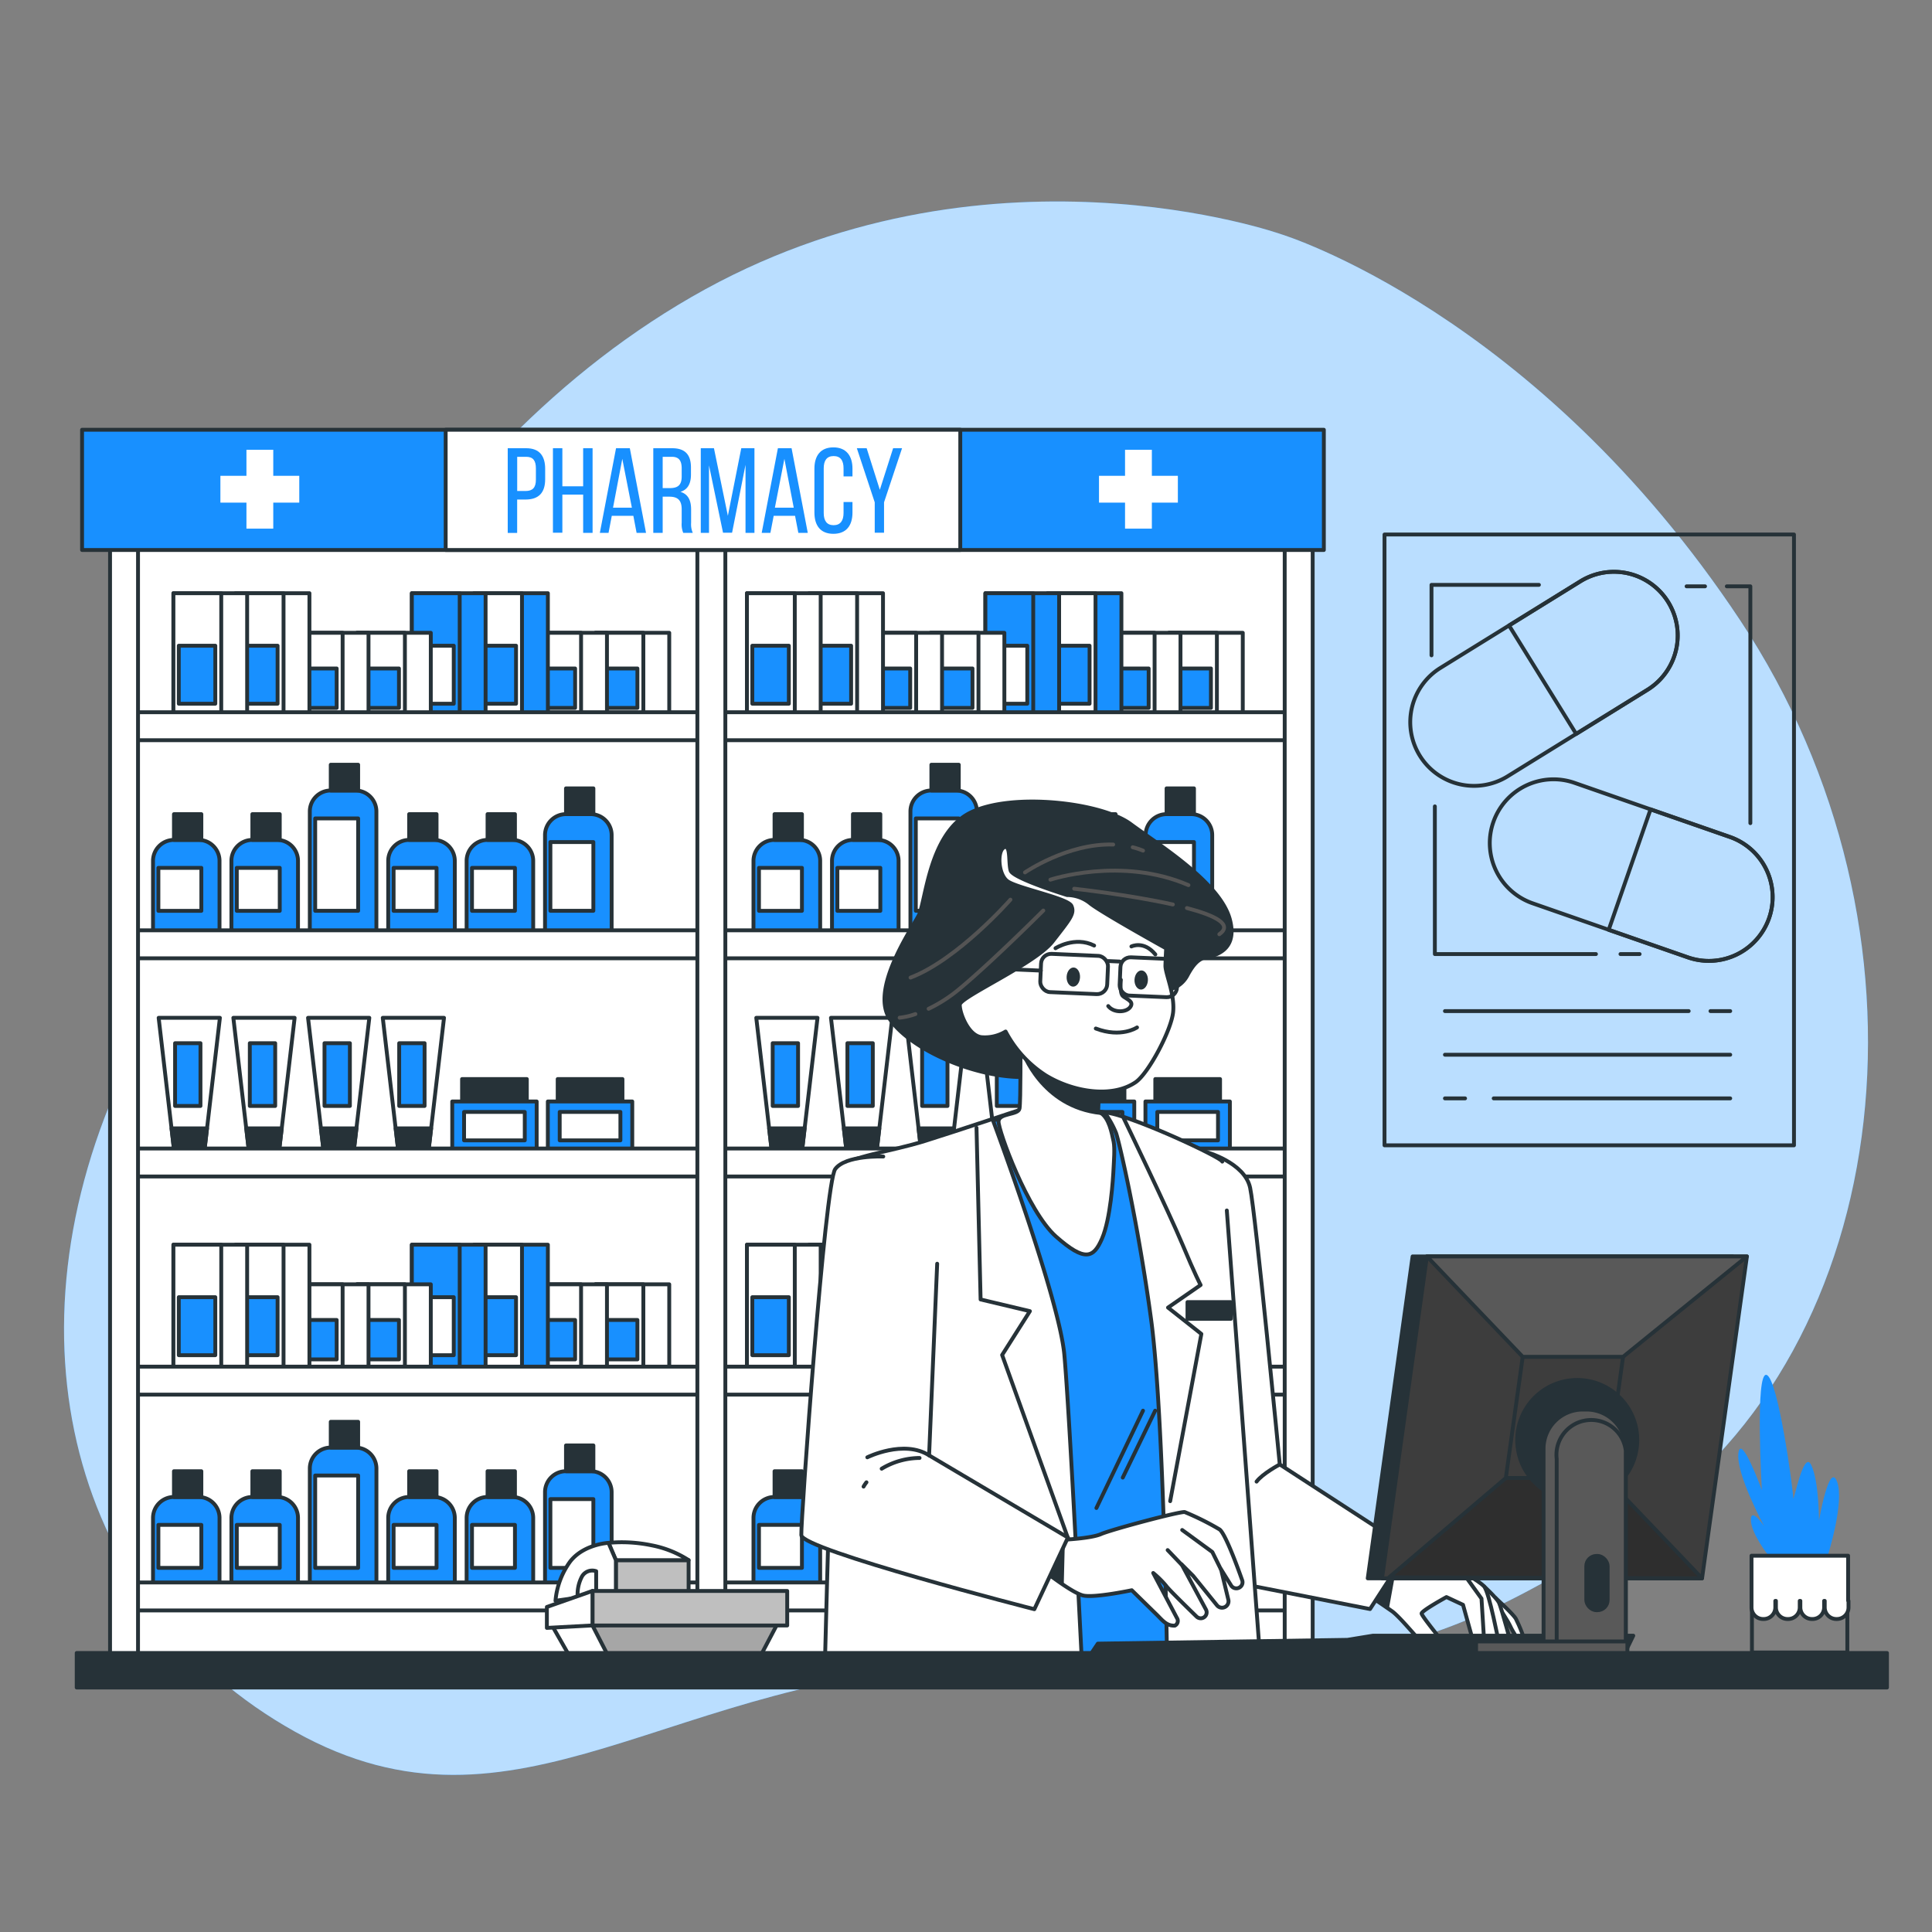 <svg xmlns="http://www.w3.org/2000/svg" viewBox="0 0 500 500"><rect x="0" y="0" width="500" height="500" fill="#808080" stroke="none"/><g id="freepik--background-simple--inject-30"><path d="M331.6,60.63S254.61,33.25,179,76.84,65.33,206.94,32.59,276.24,18.69,416,76.38,448.18s96.92-15.24,177.85-17.54,102.69,9.26,169.85-36.46S503.37,240.49,450.4,160.6,331.6,60.63,331.6,60.63Z" style="fill:#1890FF"></path><path d="M331.6,60.63S254.61,33.25,179,76.84,65.33,206.94,32.59,276.24,18.69,416,76.38,448.18s96.92-15.24,177.85-17.54,102.69,9.26,169.85-36.46S503.37,240.49,450.4,160.6,331.6,60.63,331.6,60.63Z" style="fill:#fff;opacity:0.7"></path></g><g id="freepik--Shelf--inject-30"><rect x="32.53" y="132.15" width="303.84" height="300.28" style="fill:#fff;stroke:#263238;stroke-linecap:round;stroke-linejoin:round"></rect><rect x="154.12" y="163.77" width="19.08" height="21.73" style="fill:#fff;stroke:#263238;stroke-linecap:round;stroke-linejoin:round"></rect><rect x="154.12" y="163.77" width="12.38" height="21.73" style="fill:#fff;stroke:#263238;stroke-linecap:round;stroke-linejoin:round"></rect><rect x="155.51" y="173" width="9.45" height="10.2" style="fill:#1890FF;stroke:#263238;stroke-linecap:round;stroke-linejoin:round"></rect><rect x="138" y="163.77" width="19.08" height="21.73" style="fill:#fff;stroke:#263238;stroke-linecap:round;stroke-linejoin:round"></rect><rect x="138" y="163.77" width="12.38" height="21.73" style="fill:#fff;stroke:#263238;stroke-linecap:round;stroke-linejoin:round"></rect><rect x="139.39" y="173" width="9.45" height="10.2" style="fill:#1890FF;stroke:#263238;stroke-linecap:round;stroke-linejoin:round"></rect><rect x="122.71" y="153.52" width="19.08" height="31.98" style="fill:#1890FF;stroke:#263238;stroke-linecap:round;stroke-linejoin:round"></rect><rect x="122.71" y="153.52" width="12.38" height="31.98" style="fill:#fff;stroke:#263238;stroke-linecap:round;stroke-linejoin:round"></rect><rect x="124.1" y="167.11" width="9.45" height="15.01" style="fill:#1890FF;stroke:#263238;stroke-linecap:round;stroke-linejoin:round"></rect><rect x="106.59" y="153.52" width="19.08" height="31.98" style="fill:#1890FF;stroke:#263238;stroke-linecap:round;stroke-linejoin:round"></rect><rect x="106.59" y="153.52" width="12.38" height="31.98" style="fill:#1890FF;stroke:#263238;stroke-linecap:round;stroke-linejoin:round"></rect><rect x="107.98" y="167.11" width="9.45" height="15.01" style="fill:#fff;stroke:#263238;stroke-linecap:round;stroke-linejoin:round"></rect><rect x="92.41" y="163.77" width="19.08" height="21.73" style="fill:#fff;stroke:#263238;stroke-linecap:round;stroke-linejoin:round"></rect><rect x="92.41" y="163.77" width="12.38" height="21.73" style="fill:#fff;stroke:#263238;stroke-linecap:round;stroke-linejoin:round"></rect><rect x="93.8" y="173" width="9.45" height="10.2" style="fill:#1890FF;stroke:#263238;stroke-linecap:round;stroke-linejoin:round"></rect><rect x="76.29" y="163.77" width="19.08" height="21.73" style="fill:#fff;stroke:#263238;stroke-linecap:round;stroke-linejoin:round"></rect><rect x="76.29" y="163.77" width="12.38" height="21.73" style="fill:#fff;stroke:#263238;stroke-linecap:round;stroke-linejoin:round"></rect><rect x="77.68" y="173" width="9.45" height="10.2" style="fill:#1890FF;stroke:#263238;stroke-linecap:round;stroke-linejoin:round"></rect><rect x="61" y="153.52" width="19.08" height="31.98" style="fill:#fff;stroke:#263238;stroke-linecap:round;stroke-linejoin:round"></rect><rect x="61" y="153.52" width="12.38" height="31.98" style="fill:#fff;stroke:#263238;stroke-linecap:round;stroke-linejoin:round"></rect><rect x="62.39" y="167.11" width="9.45" height="15.01" style="fill:#1890FF;stroke:#263238;stroke-linecap:round;stroke-linejoin:round"></rect><rect x="44.88" y="153.52" width="19.08" height="31.98" style="fill:#fff;stroke:#263238;stroke-linecap:round;stroke-linejoin:round"></rect><rect x="44.88" y="153.52" width="12.38" height="31.98" style="fill:#fff;stroke:#263238;stroke-linecap:round;stroke-linejoin:round"></rect><rect x="46.27" y="167.11" width="9.45" height="15.01" style="fill:#1890FF;stroke:#263238;stroke-linecap:round;stroke-linejoin:round"></rect><rect x="302.55" y="163.77" width="19.08" height="21.73" style="fill:#fff;stroke:#263238;stroke-linecap:round;stroke-linejoin:round"></rect><rect x="302.55" y="163.77" width="12.38" height="21.73" style="fill:#fff;stroke:#263238;stroke-linecap:round;stroke-linejoin:round"></rect><rect x="303.94" y="173" width="9.45" height="10.2" style="fill:#1890FF;stroke:#263238;stroke-linecap:round;stroke-linejoin:round"></rect><rect x="286.43" y="163.77" width="19.08" height="21.73" style="fill:#fff;stroke:#263238;stroke-linecap:round;stroke-linejoin:round"></rect><rect x="286.43" y="163.77" width="12.38" height="21.73" style="fill:#fff;stroke:#263238;stroke-linecap:round;stroke-linejoin:round"></rect><rect x="287.82" y="173" width="9.45" height="10.2" style="fill:#1890FF;stroke:#263238;stroke-linecap:round;stroke-linejoin:round"></rect><rect x="271.14" y="153.52" width="19.08" height="31.98" style="fill:#1890FF;stroke:#263238;stroke-linecap:round;stroke-linejoin:round"></rect><rect x="271.14" y="153.52" width="12.38" height="31.98" style="fill:#fff;stroke:#263238;stroke-linecap:round;stroke-linejoin:round"></rect><rect x="272.53" y="167.11" width="9.45" height="15.01" style="fill:#1890FF;stroke:#263238;stroke-linecap:round;stroke-linejoin:round"></rect><rect x="255.02" y="153.52" width="19.08" height="31.98" style="fill:#1890FF;stroke:#263238;stroke-linecap:round;stroke-linejoin:round"></rect><rect x="255.02" y="153.52" width="12.38" height="31.98" style="fill:#1890FF;stroke:#263238;stroke-linecap:round;stroke-linejoin:round"></rect><rect x="256.41" y="167.11" width="9.45" height="15.01" style="fill:#fff;stroke:#263238;stroke-linecap:round;stroke-linejoin:round"></rect><rect x="240.85" y="163.77" width="19.08" height="21.73" style="fill:#fff;stroke:#263238;stroke-linecap:round;stroke-linejoin:round"></rect><rect x="240.85" y="163.77" width="12.38" height="21.73" style="fill:#fff;stroke:#263238;stroke-linecap:round;stroke-linejoin:round"></rect><rect x="242.23" y="173" width="9.45" height="10.2" style="fill:#1890FF;stroke:#263238;stroke-linecap:round;stroke-linejoin:round"></rect><rect x="224.72" y="163.77" width="19.08" height="21.73" style="fill:#fff;stroke:#263238;stroke-linecap:round;stroke-linejoin:round"></rect><rect x="224.72" y="163.77" width="12.38" height="21.73" style="fill:#fff;stroke:#263238;stroke-linecap:round;stroke-linejoin:round"></rect><rect x="226.11" y="173" width="9.45" height="10.2" style="fill:#1890FF;stroke:#263238;stroke-linecap:round;stroke-linejoin:round"></rect><rect x="209.44" y="153.52" width="19.08" height="31.98" style="fill:#fff;stroke:#263238;stroke-linecap:round;stroke-linejoin:round"></rect><rect x="209.44" y="153.52" width="12.38" height="31.98" style="fill:#fff;stroke:#263238;stroke-linecap:round;stroke-linejoin:round"></rect><rect x="210.82" y="167.11" width="9.45" height="15.01" style="fill:#1890FF;stroke:#263238;stroke-linecap:round;stroke-linejoin:round"></rect><rect x="193.31" y="153.52" width="19.08" height="31.98" style="fill:#fff;stroke:#263238;stroke-linecap:round;stroke-linejoin:round"></rect><rect x="193.31" y="153.52" width="12.38" height="31.98" style="fill:#fff;stroke:#263238;stroke-linecap:round;stroke-linejoin:round"></rect><rect x="194.7" y="167.11" width="9.45" height="15.01" style="fill:#1890FF;stroke:#263238;stroke-linecap:round;stroke-linejoin:round"></rect><rect x="154.12" y="332.38" width="19.08" height="21.73" style="fill:#fff;stroke:#263238;stroke-linecap:round;stroke-linejoin:round"></rect><rect x="154.12" y="332.38" width="12.38" height="21.73" style="fill:#fff;stroke:#263238;stroke-linecap:round;stroke-linejoin:round"></rect><rect x="155.51" y="341.61" width="9.45" height="10.2" style="fill:#1890FF;stroke:#263238;stroke-linecap:round;stroke-linejoin:round"></rect><rect x="138" y="332.38" width="19.08" height="21.73" style="fill:#fff;stroke:#263238;stroke-linecap:round;stroke-linejoin:round"></rect><rect x="138" y="332.38" width="12.38" height="21.73" style="fill:#fff;stroke:#263238;stroke-linecap:round;stroke-linejoin:round"></rect><rect x="139.39" y="341.61" width="9.45" height="10.2" style="fill:#1890FF;stroke:#263238;stroke-linecap:round;stroke-linejoin:round"></rect><rect x="122.71" y="322.13" width="19.08" height="31.98" style="fill:#1890FF;stroke:#263238;stroke-linecap:round;stroke-linejoin:round"></rect><rect x="122.71" y="322.13" width="12.38" height="31.98" style="fill:#fff;stroke:#263238;stroke-linecap:round;stroke-linejoin:round"></rect><rect x="124.1" y="335.71" width="9.45" height="15.01" style="fill:#1890FF;stroke:#263238;stroke-linecap:round;stroke-linejoin:round"></rect><rect x="106.59" y="322.13" width="19.08" height="31.98" style="fill:#1890FF;stroke:#263238;stroke-linecap:round;stroke-linejoin:round"></rect><rect x="106.59" y="322.13" width="12.38" height="31.98" style="fill:#1890FF;stroke:#263238;stroke-linecap:round;stroke-linejoin:round"></rect><rect x="107.98" y="335.71" width="9.45" height="15.01" style="fill:#fff;stroke:#263238;stroke-linecap:round;stroke-linejoin:round"></rect><rect x="92.41" y="332.38" width="19.08" height="21.73" style="fill:#fff;stroke:#263238;stroke-linecap:round;stroke-linejoin:round"></rect><rect x="92.41" y="332.38" width="12.38" height="21.73" style="fill:#fff;stroke:#263238;stroke-linecap:round;stroke-linejoin:round"></rect><rect x="93.8" y="341.61" width="9.45" height="10.2" style="fill:#1890FF;stroke:#263238;stroke-linecap:round;stroke-linejoin:round"></rect><rect x="76.29" y="332.38" width="19.08" height="21.73" style="fill:#fff;stroke:#263238;stroke-linecap:round;stroke-linejoin:round"></rect><rect x="76.29" y="332.38" width="12.38" height="21.73" style="fill:#fff;stroke:#263238;stroke-linecap:round;stroke-linejoin:round"></rect><rect x="77.68" y="341.61" width="9.45" height="10.2" style="fill:#1890FF;stroke:#263238;stroke-linecap:round;stroke-linejoin:round"></rect><rect x="61" y="322.13" width="19.08" height="31.98" style="fill:#fff;stroke:#263238;stroke-linecap:round;stroke-linejoin:round"></rect><rect x="61" y="322.13" width="12.38" height="31.98" style="fill:#fff;stroke:#263238;stroke-linecap:round;stroke-linejoin:round"></rect><rect x="62.39" y="335.71" width="9.45" height="15.01" style="fill:#1890FF;stroke:#263238;stroke-linecap:round;stroke-linejoin:round"></rect><rect x="44.88" y="322.13" width="19.08" height="31.98" style="fill:#fff;stroke:#263238;stroke-linecap:round;stroke-linejoin:round"></rect><rect x="44.88" y="322.13" width="12.38" height="31.98" style="fill:#fff;stroke:#263238;stroke-linecap:round;stroke-linejoin:round"></rect><rect x="46.27" y="335.71" width="9.45" height="15.01" style="fill:#1890FF;stroke:#263238;stroke-linecap:round;stroke-linejoin:round"></rect><rect x="302.55" y="332.38" width="19.08" height="21.73" style="fill:#fff;stroke:#263238;stroke-linecap:round;stroke-linejoin:round"></rect><rect x="302.55" y="332.38" width="12.38" height="21.73" style="fill:#fff;stroke:#263238;stroke-linecap:round;stroke-linejoin:round"></rect><rect x="303.94" y="341.61" width="9.45" height="10.2" style="fill:#1890FF;stroke:#263238;stroke-linecap:round;stroke-linejoin:round"></rect><rect x="286.43" y="332.38" width="19.08" height="21.73" style="fill:#fff;stroke:#263238;stroke-linecap:round;stroke-linejoin:round"></rect><rect x="286.43" y="332.38" width="12.38" height="21.73" style="fill:#fff;stroke:#263238;stroke-linecap:round;stroke-linejoin:round"></rect><rect x="287.82" y="341.61" width="9.45" height="10.2" style="fill:#1890FF;stroke:#263238;stroke-linecap:round;stroke-linejoin:round"></rect><rect x="271.14" y="322.13" width="19.08" height="31.98" style="fill:#1890FF;stroke:#263238;stroke-linecap:round;stroke-linejoin:round"></rect><rect x="271.14" y="322.13" width="12.38" height="31.98" style="fill:#fff;stroke:#263238;stroke-linecap:round;stroke-linejoin:round"></rect><rect x="272.53" y="335.71" width="9.45" height="15.01" style="fill:#1890FF;stroke:#263238;stroke-linecap:round;stroke-linejoin:round"></rect><rect x="255.02" y="322.13" width="19.08" height="31.98" style="fill:#1890FF;stroke:#263238;stroke-linecap:round;stroke-linejoin:round"></rect><rect x="255.02" y="322.13" width="12.38" height="31.98" style="fill:#1890FF;stroke:#263238;stroke-linecap:round;stroke-linejoin:round"></rect><rect x="256.41" y="335.71" width="9.45" height="15.01" style="fill:#fff;stroke:#263238;stroke-linecap:round;stroke-linejoin:round"></rect><rect x="240.85" y="332.38" width="19.08" height="21.73" style="fill:#fff;stroke:#263238;stroke-linecap:round;stroke-linejoin:round"></rect><rect x="240.85" y="332.38" width="12.38" height="21.73" style="fill:#fff;stroke:#263238;stroke-linecap:round;stroke-linejoin:round"></rect><rect x="242.23" y="341.61" width="9.45" height="10.2" style="fill:#1890FF;stroke:#263238;stroke-linecap:round;stroke-linejoin:round"></rect><rect x="224.72" y="332.38" width="19.08" height="21.73" style="fill:#fff;stroke:#263238;stroke-linecap:round;stroke-linejoin:round"></rect><rect x="224.72" y="332.38" width="12.38" height="21.73" style="fill:#fff;stroke:#263238;stroke-linecap:round;stroke-linejoin:round"></rect><rect x="226.11" y="341.61" width="9.45" height="10.2" style="fill:#1890FF;stroke:#263238;stroke-linecap:round;stroke-linejoin:round"></rect><rect x="209.44" y="322.13" width="19.08" height="31.98" style="fill:#fff;stroke:#263238;stroke-linecap:round;stroke-linejoin:round"></rect><rect x="209.44" y="322.13" width="12.38" height="31.98" style="fill:#fff;stroke:#263238;stroke-linecap:round;stroke-linejoin:round"></rect><rect x="210.82" y="335.71" width="9.45" height="15.01" style="fill:#1890FF;stroke:#263238;stroke-linecap:round;stroke-linejoin:round"></rect><rect x="193.31" y="322.13" width="19.08" height="31.98" style="fill:#fff;stroke:#263238;stroke-linecap:round;stroke-linejoin:round"></rect><rect x="193.31" y="322.13" width="12.38" height="31.98" style="fill:#fff;stroke:#263238;stroke-linecap:round;stroke-linejoin:round"></rect><rect x="194.7" y="335.71" width="9.45" height="15.01" style="fill:#1890FF;stroke:#263238;stroke-linecap:round;stroke-linejoin:round"></rect><path d="M45,217.37h6.39a5.42,5.42,0,0,1,5.42,5.42v18.48a0,0,0,0,1,0,0H39.6a0,0,0,0,1,0,0V222.79A5.42,5.42,0,0,1,45,217.37Z" style="fill:#1890FF;stroke:#263238;stroke-linecap:round;stroke-linejoin:round"></path><rect x="45.02" y="210.7" width="7.09" height="6.67" style="fill:#263238;stroke:#263238;stroke-linecap:round;stroke-linejoin:round"></rect><rect x="40.99" y="224.6" width="11.12" height="11.12" style="fill:#fff;stroke:#263238;stroke-linecap:round;stroke-linejoin:round"></rect><path d="M65.31,217.37H71.7a5.42,5.42,0,0,1,5.42,5.42v18.48a0,0,0,0,1,0,0H59.89a0,0,0,0,1,0,0V222.79A5.42,5.42,0,0,1,65.31,217.37Z" style="fill:#1890FF;stroke:#263238;stroke-linecap:round;stroke-linejoin:round"></path><rect x="65.31" y="210.7" width="7.09" height="6.67" style="fill:#263238;stroke:#263238;stroke-linecap:round;stroke-linejoin:round"></rect><rect x="61.28" y="224.6" width="11.12" height="11.12" style="fill:#fff;stroke:#263238;stroke-linecap:round;stroke-linejoin:round"></rect><path d="M85.6,204.58H92A5.42,5.42,0,0,1,97.41,210v31.27a0,0,0,0,1,0,0H80.18a0,0,0,0,1,0,0V210A5.42,5.42,0,0,1,85.6,204.58Z" style="fill:#1890FF;stroke:#263238;stroke-linecap:round;stroke-linejoin:round"></path><rect x="85.6" y="197.91" width="7.09" height="6.67" style="fill:#263238;stroke:#263238;stroke-linecap:round;stroke-linejoin:round"></rect><rect x="81.57" y="211.81" width="11.12" height="23.9" style="fill:#fff;stroke:#263238;stroke-linecap:round;stroke-linejoin:round"></rect><path d="M105.89,217.37h6.39a5.42,5.42,0,0,1,5.42,5.42v18.48a0,0,0,0,1,0,0H100.47a0,0,0,0,1,0,0V222.79A5.42,5.42,0,0,1,105.89,217.37Z" style="fill:#1890FF;stroke:#263238;stroke-linecap:round;stroke-linejoin:round"></path><rect x="105.89" y="210.7" width="7.09" height="6.67" style="fill:#263238;stroke:#263238;stroke-linecap:round;stroke-linejoin:round"></rect><rect x="101.86" y="224.6" width="11.12" height="11.12" style="fill:#fff;stroke:#263238;stroke-linecap:round;stroke-linejoin:round"></rect><path d="M126.18,217.37h6.39a5.42,5.42,0,0,1,5.42,5.42v18.48a0,0,0,0,1,0,0H120.76a0,0,0,0,1,0,0V222.79A5.42,5.42,0,0,1,126.18,217.37Z" style="fill:#1890FF;stroke:#263238;stroke-linecap:round;stroke-linejoin:round"></path><rect x="126.18" y="210.7" width="7.09" height="6.67" style="fill:#263238;stroke:#263238;stroke-linecap:round;stroke-linejoin:round"></rect><rect x="122.15" y="224.6" width="11.12" height="11.12" style="fill:#fff;stroke:#263238;stroke-linecap:round;stroke-linejoin:round"></rect><path d="M146.48,210.7h6.39a5.42,5.42,0,0,1,5.42,5.42v25.16a0,0,0,0,1,0,0H141.05a0,0,0,0,1,0,0V216.12A5.42,5.42,0,0,1,146.48,210.7Z" style="fill:#1890FF;stroke:#263238;stroke-linecap:round;stroke-linejoin:round"></path><rect x="146.48" y="204.03" width="7.09" height="6.67" style="fill:#263238;stroke:#263238;stroke-linecap:round;stroke-linejoin:round"></rect><rect x="142.44" y="217.92" width="11.12" height="17.79" style="fill:#fff;stroke:#263238;stroke-linecap:round;stroke-linejoin:round"></rect><path d="M200.45,217.37h6.39a5.42,5.42,0,0,1,5.42,5.42v18.48a0,0,0,0,1,0,0H195a0,0,0,0,1,0,0V222.79A5.42,5.42,0,0,1,200.45,217.37Z" style="fill:#1890FF;stroke:#263238;stroke-linecap:round;stroke-linejoin:round"></path><rect x="200.45" y="210.7" width="7.09" height="6.67" style="fill:#263238;stroke:#263238;stroke-linecap:round;stroke-linejoin:round"></rect><rect x="196.42" y="224.6" width="11.12" height="11.12" style="fill:#fff;stroke:#263238;stroke-linecap:round;stroke-linejoin:round"></rect><path d="M220.74,217.37h6.39a5.42,5.42,0,0,1,5.42,5.42v18.48a0,0,0,0,1,0,0H215.32a0,0,0,0,1,0,0V222.79A5.42,5.42,0,0,1,220.74,217.37Z" style="fill:#1890FF;stroke:#263238;stroke-linecap:round;stroke-linejoin:round"></path><rect x="220.74" y="210.7" width="7.09" height="6.67" style="fill:#263238;stroke:#263238;stroke-linecap:round;stroke-linejoin:round"></rect><rect x="216.71" y="224.6" width="11.12" height="11.12" style="fill:#fff;stroke:#263238;stroke-linecap:round;stroke-linejoin:round"></rect><path d="M241,204.58h6.39a5.42,5.42,0,0,1,5.42,5.42v31.27a0,0,0,0,1,0,0H235.62a0,0,0,0,1,0,0V210A5.42,5.42,0,0,1,241,204.58Z" style="fill:#1890FF;stroke:#263238;stroke-linecap:round;stroke-linejoin:round"></path><rect x="241.04" y="197.91" width="7.09" height="6.67" style="fill:#263238;stroke:#263238;stroke-linecap:round;stroke-linejoin:round"></rect><rect x="237.01" y="211.81" width="11.12" height="23.9" style="fill:#fff;stroke:#263238;stroke-linecap:round;stroke-linejoin:round"></rect><path d="M261.33,217.37h6.39a5.42,5.42,0,0,1,5.42,5.42v18.48a0,0,0,0,1,0,0H255.91a0,0,0,0,1,0,0V222.79A5.42,5.42,0,0,1,261.33,217.37Z" style="fill:#1890FF;stroke:#263238;stroke-linecap:round;stroke-linejoin:round"></path><rect x="261.33" y="210.7" width="7.09" height="6.67" style="fill:#263238;stroke:#263238;stroke-linecap:round;stroke-linejoin:round"></rect><rect x="257.3" y="224.6" width="11.12" height="11.12" style="fill:#fff;stroke:#263238;stroke-linecap:round;stroke-linejoin:round"></rect><path d="M281.62,217.37H288a5.42,5.42,0,0,1,5.42,5.42v18.48a0,0,0,0,1,0,0H276.2a0,0,0,0,1,0,0V222.79A5.42,5.42,0,0,1,281.62,217.37Z" style="fill:#1890FF;stroke:#263238;stroke-linecap:round;stroke-linejoin:round"></path><rect x="281.62" y="210.7" width="7.09" height="6.67" style="fill:#263238;stroke:#263238;stroke-linecap:round;stroke-linejoin:round"></rect><rect x="277.59" y="224.6" width="11.12" height="11.12" style="fill:#fff;stroke:#263238;stroke-linecap:round;stroke-linejoin:round"></rect><path d="M301.91,210.7h6.39a5.42,5.42,0,0,1,5.42,5.42v25.16a0,0,0,0,1,0,0H296.49a0,0,0,0,1,0,0V216.12A5.42,5.42,0,0,1,301.91,210.7Z" style="fill:#1890FF;stroke:#263238;stroke-linecap:round;stroke-linejoin:round"></path><rect x="301.91" y="204.03" width="7.09" height="6.67" style="fill:#263238;stroke:#263238;stroke-linecap:round;stroke-linejoin:round"></rect><rect x="297.88" y="217.92" width="11.12" height="17.79" style="fill:#fff;stroke:#263238;stroke-linecap:round;stroke-linejoin:round"></rect><path d="M45,387.42h6.39a5.42,5.42,0,0,1,5.42,5.42v18.48a0,0,0,0,1,0,0H39.6a0,0,0,0,1,0,0V392.84A5.42,5.42,0,0,1,45,387.42Z" style="fill:#1890FF;stroke:#263238;stroke-linecap:round;stroke-linejoin:round"></path><rect x="45.02" y="380.75" width="7.09" height="6.67" style="fill:#263238;stroke:#263238;stroke-linecap:round;stroke-linejoin:round"></rect><rect x="40.99" y="394.64" width="11.12" height="11.12" style="fill:#fff;stroke:#263238;stroke-linecap:round;stroke-linejoin:round"></rect><path d="M65.31,387.42H71.7a5.42,5.42,0,0,1,5.42,5.42v18.48a0,0,0,0,1,0,0H59.89a0,0,0,0,1,0,0V392.84A5.42,5.42,0,0,1,65.31,387.42Z" style="fill:#1890FF;stroke:#263238;stroke-linecap:round;stroke-linejoin:round"></path><rect x="65.31" y="380.75" width="7.09" height="6.67" style="fill:#263238;stroke:#263238;stroke-linecap:round;stroke-linejoin:round"></rect><rect x="61.28" y="394.64" width="11.12" height="11.12" style="fill:#fff;stroke:#263238;stroke-linecap:round;stroke-linejoin:round"></rect><path d="M85.6,374.63H92a5.42,5.42,0,0,1,5.42,5.42v31.27a0,0,0,0,1,0,0H80.18a0,0,0,0,1,0,0V380.05A5.42,5.42,0,0,1,85.6,374.63Z" style="fill:#1890FF;stroke:#263238;stroke-linecap:round;stroke-linejoin:round"></path><rect x="85.6" y="367.96" width="7.09" height="6.67" style="fill:#263238;stroke:#263238;stroke-linecap:round;stroke-linejoin:round"></rect><rect x="81.57" y="381.86" width="11.12" height="23.9" style="fill:#fff;stroke:#263238;stroke-linecap:round;stroke-linejoin:round"></rect><path d="M105.89,387.42h6.39a5.42,5.42,0,0,1,5.42,5.42v18.48a0,0,0,0,1,0,0H100.47a0,0,0,0,1,0,0V392.84A5.42,5.42,0,0,1,105.89,387.42Z" style="fill:#1890FF;stroke:#263238;stroke-linecap:round;stroke-linejoin:round"></path><rect x="105.89" y="380.75" width="7.09" height="6.67" style="fill:#263238;stroke:#263238;stroke-linecap:round;stroke-linejoin:round"></rect><rect x="101.86" y="394.64" width="11.12" height="11.12" style="fill:#fff;stroke:#263238;stroke-linecap:round;stroke-linejoin:round"></rect><path d="M126.18,387.42h6.39a5.42,5.42,0,0,1,5.42,5.42v18.48a0,0,0,0,1,0,0H120.76a0,0,0,0,1,0,0V392.84A5.42,5.42,0,0,1,126.18,387.42Z" style="fill:#1890FF;stroke:#263238;stroke-linecap:round;stroke-linejoin:round"></path><rect x="126.18" y="380.75" width="7.09" height="6.67" style="fill:#263238;stroke:#263238;stroke-linecap:round;stroke-linejoin:round"></rect><rect x="122.15" y="394.64" width="11.12" height="11.12" style="fill:#fff;stroke:#263238;stroke-linecap:round;stroke-linejoin:round"></rect><path d="M146.48,380.75h6.39a5.42,5.42,0,0,1,5.42,5.42v25.16a0,0,0,0,1,0,0H141.05a0,0,0,0,1,0,0V386.17A5.42,5.42,0,0,1,146.48,380.75Z" style="fill:#1890FF;stroke:#263238;stroke-linecap:round;stroke-linejoin:round"></path><rect x="146.48" y="374.08" width="7.09" height="6.67" style="fill:#263238;stroke:#263238;stroke-linecap:round;stroke-linejoin:round"></rect><rect x="142.44" y="387.97" width="11.12" height="17.79" style="fill:#fff;stroke:#263238;stroke-linecap:round;stroke-linejoin:round"></rect><path d="M200.45,387.42h6.39a5.42,5.42,0,0,1,5.42,5.42v18.48a0,0,0,0,1,0,0H195a0,0,0,0,1,0,0V392.84A5.42,5.42,0,0,1,200.45,387.42Z" style="fill:#1890FF;stroke:#263238;stroke-linecap:round;stroke-linejoin:round"></path><rect x="200.45" y="380.75" width="7.09" height="6.67" style="fill:#263238;stroke:#263238;stroke-linecap:round;stroke-linejoin:round"></rect><rect x="196.42" y="394.64" width="11.12" height="11.12" style="fill:#fff;stroke:#263238;stroke-linecap:round;stroke-linejoin:round"></rect><path d="M220.74,387.42h6.39a5.42,5.42,0,0,1,5.42,5.42v18.48a0,0,0,0,1,0,0H215.32a0,0,0,0,1,0,0V392.84A5.42,5.42,0,0,1,220.74,387.42Z" style="fill:#1890FF;stroke:#263238;stroke-linecap:round;stroke-linejoin:round"></path><rect x="220.74" y="380.75" width="7.09" height="6.67" style="fill:#263238;stroke:#263238;stroke-linecap:round;stroke-linejoin:round"></rect><rect x="216.71" y="394.64" width="11.12" height="11.12" style="fill:#fff;stroke:#263238;stroke-linecap:round;stroke-linejoin:round"></rect><path d="M241,374.63h6.39a5.42,5.42,0,0,1,5.42,5.42v31.27a0,0,0,0,1,0,0H235.62a0,0,0,0,1,0,0V380.05A5.42,5.42,0,0,1,241,374.63Z" style="fill:#1890FF;stroke:#263238;stroke-linecap:round;stroke-linejoin:round"></path><rect x="241.04" y="367.96" width="7.09" height="6.67" style="fill:#263238;stroke:#263238;stroke-linecap:round;stroke-linejoin:round"></rect><rect x="237.01" y="381.86" width="11.12" height="23.9" style="fill:#fff;stroke:#263238;stroke-linecap:round;stroke-linejoin:round"></rect><path d="M261.33,387.42h6.39a5.42,5.42,0,0,1,5.42,5.42v18.48a0,0,0,0,1,0,0H255.91a0,0,0,0,1,0,0V392.84A5.42,5.42,0,0,1,261.33,387.42Z" style="fill:#1890FF;stroke:#263238;stroke-linecap:round;stroke-linejoin:round"></path><rect x="261.33" y="380.75" width="7.09" height="6.67" style="fill:#263238;stroke:#263238;stroke-linecap:round;stroke-linejoin:round"></rect><rect x="257.3" y="394.64" width="11.12" height="11.12" style="fill:#fff;stroke:#263238;stroke-linecap:round;stroke-linejoin:round"></rect><path d="M281.62,387.42H288a5.42,5.42,0,0,1,5.42,5.42v18.48a0,0,0,0,1,0,0H276.2a0,0,0,0,1,0,0V392.84A5.42,5.42,0,0,1,281.62,387.42Z" style="fill:#1890FF;stroke:#263238;stroke-linecap:round;stroke-linejoin:round"></path><rect x="281.62" y="380.75" width="7.09" height="6.67" style="fill:#263238;stroke:#263238;stroke-linecap:round;stroke-linejoin:round"></rect><rect x="277.59" y="394.64" width="11.12" height="11.12" style="fill:#fff;stroke:#263238;stroke-linecap:round;stroke-linejoin:round"></rect><path d="M301.91,380.75h6.39a5.42,5.42,0,0,1,5.42,5.42v25.16a0,0,0,0,1,0,0H296.49a0,0,0,0,1,0,0V386.17A5.42,5.42,0,0,1,301.91,380.75Z" style="fill:#1890FF;stroke:#263238;stroke-linecap:round;stroke-linejoin:round"></path><rect x="301.91" y="374.08" width="7.09" height="6.67" style="fill:#263238;stroke:#263238;stroke-linecap:round;stroke-linejoin:round"></rect><rect x="297.88" y="387.97" width="11.12" height="17.79" style="fill:#fff;stroke:#263238;stroke-linecap:round;stroke-linejoin:round"></rect><polygon points="56.91 263.41 41.06 263.41 45.02 297.43 52.95 297.43 56.91 263.41" style="fill:#fff;stroke:#263238;stroke-linecap:round;stroke-linejoin:round"></polygon><polygon points="44.39 292.02 45.02 297.43 52.95 297.43 53.58 292.02 44.39 292.02" style="fill:#263238;stroke:#263238;stroke-linecap:round;stroke-linejoin:round"></polygon><rect x="45.31" y="269.98" width="6.57" height="16.24" style="fill:#1890FF;stroke:#263238;stroke-linecap:round;stroke-linejoin:round"></rect><polygon points="76.25 263.41 60.39 263.41 64.36 297.43 72.28 297.43 76.25 263.41" style="fill:#fff;stroke:#263238;stroke-linecap:round;stroke-linejoin:round"></polygon><polygon points="63.73 292.02 64.36 297.43 72.28 297.43 72.91 292.02 63.73 292.02" style="fill:#263238;stroke:#263238;stroke-linecap:round;stroke-linejoin:round"></polygon><rect x="64.65" y="269.98" width="6.57" height="16.24" style="fill:#1890FF;stroke:#263238;stroke-linecap:round;stroke-linejoin:round"></rect><polygon points="95.58 263.41 79.72 263.41 83.69 297.43 91.61 297.43 95.58 263.41" style="fill:#fff;stroke:#263238;stroke-linecap:round;stroke-linejoin:round"></polygon><polygon points="83.06 292.02 83.69 297.43 91.61 297.43 92.25 292.02 83.06 292.02" style="fill:#263238;stroke:#263238;stroke-linecap:round;stroke-linejoin:round"></polygon><rect x="83.98" y="269.98" width="6.57" height="16.24" style="fill:#1890FF;stroke:#263238;stroke-linecap:round;stroke-linejoin:round"></rect><polygon points="114.91 263.41 99.06 263.41 103.02 297.43 110.95 297.43 114.91 263.41" style="fill:#fff;stroke:#263238;stroke-linecap:round;stroke-linejoin:round"></polygon><polygon points="102.39 292.02 103.02 297.43 110.95 297.43 111.58 292.02 102.39 292.02" style="fill:#263238;stroke:#263238;stroke-linecap:round;stroke-linejoin:round"></polygon><rect x="103.31" y="269.98" width="6.57" height="16.24" style="fill:#1890FF;stroke:#263238;stroke-linecap:round;stroke-linejoin:round"></rect><rect x="119.58" y="279.26" width="16.76" height="5.8" style="fill:#263238;stroke:#263238;stroke-linecap:round;stroke-linejoin:round"></rect><rect x="117.04" y="285.06" width="21.85" height="12.76" style="fill:#1890FF;stroke:#263238;stroke-linecap:round;stroke-linejoin:round"></rect><rect x="120.1" y="287.77" width="15.71" height="7.35" style="fill:#fff;stroke:#263238;stroke-linecap:round;stroke-linejoin:round"></rect><rect x="144.33" y="279.26" width="16.76" height="5.8" style="fill:#263238;stroke:#263238;stroke-linecap:round;stroke-linejoin:round"></rect><rect x="141.78" y="285.06" width="21.85" height="12.76" style="fill:#1890FF;stroke:#263238;stroke-linecap:round;stroke-linejoin:round"></rect><rect x="144.85" y="287.77" width="15.71" height="7.35" style="fill:#fff;stroke:#263238;stroke-linecap:round;stroke-linejoin:round"></rect><polygon points="211.57 263.41 195.72 263.41 199.68 297.43 207.61 297.43 211.57 263.41" style="fill:#fff;stroke:#263238;stroke-linecap:round;stroke-linejoin:round"></polygon><polygon points="199.05 292.02 199.68 297.43 207.61 297.43 208.24 292.02 199.05 292.02" style="fill:#263238;stroke:#263238;stroke-linecap:round;stroke-linejoin:round"></polygon><rect x="199.97" y="269.98" width="6.57" height="16.24" style="fill:#1890FF;stroke:#263238;stroke-linecap:round;stroke-linejoin:round"></rect><polygon points="230.91 263.41 215.05 263.41 219.02 297.43 226.94 297.43 230.91 263.41" style="fill:#fff;stroke:#263238;stroke-linecap:round;stroke-linejoin:round"></polygon><polygon points="218.39 292.02 219.02 297.43 226.94 297.43 227.57 292.02 218.39 292.02" style="fill:#263238;stroke:#263238;stroke-linecap:round;stroke-linejoin:round"></polygon><rect x="219.31" y="269.98" width="6.57" height="16.24" style="fill:#1890FF;stroke:#263238;stroke-linecap:round;stroke-linejoin:round"></rect><polygon points="250.24 263.41 234.39 263.41 238.35 297.43 246.28 297.43 250.24 263.41" style="fill:#fff;stroke:#263238;stroke-linecap:round;stroke-linejoin:round"></polygon><polygon points="237.72 292.02 238.35 297.43 246.28 297.43 246.91 292.02 237.72 292.02" style="fill:#263238;stroke:#263238;stroke-linecap:round;stroke-linejoin:round"></polygon><rect x="238.64" y="269.98" width="6.57" height="16.24" style="fill:#1890FF;stroke:#263238;stroke-linecap:round;stroke-linejoin:round"></rect><polygon points="269.57 263.41 253.72 263.41 257.68 297.43 265.61 297.43 269.57 263.41" style="fill:#fff;stroke:#263238;stroke-linecap:round;stroke-linejoin:round"></polygon><polygon points="257.05 292.02 257.68 297.43 265.61 297.43 266.24 292.02 257.05 292.02" style="fill:#263238;stroke:#263238;stroke-linecap:round;stroke-linejoin:round"></polygon><rect x="257.97" y="269.98" width="6.57" height="16.24" style="fill:#1890FF;stroke:#263238;stroke-linecap:round;stroke-linejoin:round"></rect><rect x="274.24" y="279.26" width="16.76" height="5.8" style="fill:#263238;stroke:#263238;stroke-linecap:round;stroke-linejoin:round"></rect><rect x="271.7" y="285.06" width="21.85" height="12.76" style="fill:#1890FF;stroke:#263238;stroke-linecap:round;stroke-linejoin:round"></rect><rect x="274.77" y="287.77" width="15.71" height="7.35" style="fill:#fff;stroke:#263238;stroke-linecap:round;stroke-linejoin:round"></rect><rect x="298.99" y="279.26" width="16.76" height="5.8" style="fill:#263238;stroke:#263238;stroke-linecap:round;stroke-linejoin:round"></rect><rect x="296.44" y="285.06" width="21.85" height="12.76" style="fill:#1890FF;stroke:#263238;stroke-linecap:round;stroke-linejoin:round"></rect><rect x="299.51" y="287.77" width="15.71" height="7.35" style="fill:#fff;stroke:#263238;stroke-linecap:round;stroke-linejoin:round"></rect><rect x="181.56" y="37.03" width="7.24" height="301.82" transform="translate(373.12 2.76) rotate(90)" style="fill:#fff;stroke:#263238;stroke-linecap:round;stroke-linejoin:round"></rect><rect x="181.56" y="93.48" width="7.24" height="301.82" transform="translate(429.58 59.21) rotate(90)" style="fill:#fff;stroke:#263238;stroke-linecap:round;stroke-linejoin:round"></rect><rect x="181.56" y="149.94" width="7.24" height="301.82" transform="translate(486.03 115.67) rotate(90)" style="fill:#fff;stroke:#263238;stroke-linecap:round;stroke-linejoin:round"></rect><rect x="181.56" y="206.4" width="7.24" height="301.82" transform="translate(542.49 172.13) rotate(90)" style="fill:#fff;stroke:#263238;stroke-linecap:round;stroke-linejoin:round"></rect><rect x="181.56" y="262.25" width="7.24" height="301.82" transform="translate(598.35 227.98) rotate(90)" style="fill:#fff;stroke:#263238;stroke-linecap:round;stroke-linejoin:round"></rect><rect x="28.48" y="141.62" width="7.24" height="292.41" style="fill:#fff;stroke:#263238;stroke-linecap:round;stroke-linejoin:round"></rect><rect x="180.48" y="141.62" width="7.24" height="292.41" style="fill:#fff;stroke:#263238;stroke-linecap:round;stroke-linejoin:round"></rect><rect x="332.48" y="141.62" width="7.24" height="292.41" style="fill:#fff;stroke:#263238;stroke-linecap:round;stroke-linejoin:round"></rect><rect x="21.24" y="111.22" width="321.37" height="31.12" style="fill:#1890FF;stroke:#263238;stroke-linecap:round;stroke-linejoin:round"></rect><rect x="115.34" y="111.22" width="133.18" height="31.12" style="fill:#fff;stroke:#263238;stroke-linecap:round;stroke-linejoin:round"></rect><polygon points="77.45 123.14 70.72 123.14 70.72 116.4 63.78 116.4 63.78 123.14 57.04 123.14 57.04 130.08 63.78 130.08 63.78 136.81 70.72 136.81 70.72 130.08 77.45 130.08 77.45 123.14" style="fill:#fff"></polygon><polygon points="304.83 123.14 298.1 123.14 298.1 116.4 291.16 116.4 291.16 123.14 284.42 123.14 284.42 130.08 291.16 130.08 291.16 136.81 298.1 136.81 298.1 130.08 304.83 130.08 304.83 123.14" style="fill:#fff"></polygon><path d="M136.18,116c3.44,0,4.91,2,4.91,5.35V124c0,3.47-1.62,5.28-5.1,5.28h-2.15v8.64H131.4V116ZM136,127.07c1.82,0,2.69-.84,2.69-2.94v-2.91c0-2-.72-3-2.5-3h-2.34v8.85Z" style="fill:#1890FF"></path><path d="M145.54,128v9.86H143.1V116h2.44v9.85h5.38V116h2.44v21.9h-2.44V128Z" style="fill:#1890FF"></path><path d="M158.33,133.49l-.84,4.41h-2.25l4.19-21.9H163l4.19,21.9h-2.44l-.84-4.41Zm.32-2.1h4.88l-2.48-12.64Z" style="fill:#1890FF"></path><path d="M173.94,116c3.45,0,4.88,1.75,4.88,5v1.79c0,2.41-.84,3.91-2.72,4.5,2,.6,2.76,2.22,2.76,4.57v3.41a5.57,5.57,0,0,0,.43,2.63h-2.47a5.8,5.8,0,0,1-.4-2.66V131.8c0-2.47-1.16-3.26-3.19-3.26H171.5v9.36h-2.43V116Zm-.62,10.32c1.94,0,3.1-.62,3.1-3v-2.1c0-2-.72-3-2.54-3H171.5v8.1Z" style="fill:#1890FF"></path><path d="M189.46,137.87h-2.34l-3.63-17.43V137.9h-2.13V116h3.41l3.6,17.49L191.84,116h3.41v21.9h-2.31V120.29Z" style="fill:#1890FF"></path><path d="M200.23,133.49l-.85,4.41h-2.25l4.19-21.9h3.54l4.19,21.9h-2.44l-.85-4.41Zm.31-2.1h4.88L203,118.75Z" style="fill:#1890FF"></path><path d="M220.62,121.29v2h-2.31v-2.1c0-2-.78-3.16-2.57-3.16s-2.56,1.19-2.56,3.16v11.58c0,2,.81,3.15,2.56,3.15s2.57-1.18,2.57-3.15v-2.85h2.31v2.72c0,3.32-1.56,5.51-4.94,5.51s-4.91-2.19-4.91-5.51V121.29c0-3.32,1.56-5.51,4.91-5.51S220.62,118,220.62,121.29Z" style="fill:#1890FF"></path><path d="M226.38,130l-4.63-14h2.54l3.41,10.76L231.14,116h2.31l-4.66,14v7.86h-2.41Z" style="fill:#1890FF"></path></g><g id="freepik--Poster--inject-30"><rect x="358.31" y="138.33" width="105.97" height="158.08" style="fill:none;stroke:#263238;stroke-linecap:round;stroke-linejoin:round"></rect><path d="M426.35,178.52l-36.19,22.39a16.5,16.5,0,0,1-22.72-5.35h0a16.5,16.5,0,0,1,5.35-22.71L409,150.45a16.51,16.51,0,0,1,22.72,5.35h0A16.5,16.5,0,0,1,426.35,178.52Z" style="fill:none;stroke:#263238;stroke-linecap:round;stroke-linejoin:round"></path><path d="M409,150.45l-18.46,11.43,17.37,28.06,18.46-11.42A16.5,16.5,0,1,0,409,150.45Z" style="fill:none;stroke:#263238;stroke-linecap:round;stroke-linejoin:round"></path><path d="M436.84,247.77l-40.2-14a16.49,16.49,0,0,1-10.17-21h0a16.49,16.49,0,0,1,21-10.17l40.2,14a16.5,16.5,0,0,1,10.17,21h0A16.5,16.5,0,0,1,436.84,247.77Z" style="fill:none;stroke:#263238;stroke-linecap:round;stroke-linejoin:round"></path><path d="M447.67,216.59l-20.51-7.13-10.83,31.18,20.51,7.13a16.5,16.5,0,0,0,10.83-31.18Z" style="fill:none;stroke:#263238;stroke-linecap:round;stroke-linejoin:round"></path><line x1="442.67" y1="261.67" x2="447.78" y2="261.67" style="fill:none;stroke:#263238;stroke-linecap:round;stroke-linejoin:round"></line><line x1="373.95" y1="261.67" x2="437.03" y2="261.67" style="fill:none;stroke:#263238;stroke-linecap:round;stroke-linejoin:round"></line><line x1="373.95" y1="272.96" x2="447.78" y2="272.96" style="fill:none;stroke:#263238;stroke-linecap:round;stroke-linejoin:round"></line><line x1="386.57" y1="284.26" x2="447.78" y2="284.26" style="fill:none;stroke:#263238;stroke-linecap:round;stroke-linejoin:round"></line><line x1="373.95" y1="284.26" x2="379.16" y2="284.26" style="fill:none;stroke:#263238;stroke-linecap:round;stroke-linejoin:round"></line><line x1="419.38" y1="246.91" x2="424.33" y2="246.91" style="fill:none;stroke:#263238;stroke-linecap:round;stroke-linejoin:round"></line><polyline points="371.34 208.69 371.34 246.91 413.03 246.91" style="fill:none;stroke:#263238;stroke-linecap:round;stroke-linejoin:round"></polyline><line x1="441.26" y1="151.74" x2="436.49" y2="151.74" style="fill:none;stroke:#263238;stroke-linecap:round;stroke-linejoin:round"></line><polyline points="452.99 213.03 452.99 151.74 446.9 151.74" style="fill:none;stroke:#263238;stroke-linecap:round;stroke-linejoin:round"></polyline><polyline points="398.27 151.36 370.47 151.36 370.47 169.6" style="fill:none;stroke:#263238;stroke-linecap:round;stroke-linejoin:round"></polyline></g><g id="freepik--Character--inject-30"><path d="M295.4,273.88c-3.9,4.3-18.31,4.91-30.95,4.86s-28.7-7.19-34.07-14.86,5.47-23.32,7.37-26.95,2.66-21.46,13.55-26.69,33.82-2.51,41.27,3,23.15,15.14,25.71,24.67-6.37,9.64-7.13,10.1-2,.91-3.92,4.55a7.17,7.17,0,0,1-5.86,3.71Z" style="fill:#263238;stroke:#263238;stroke-linecap:round;stroke-linejoin:round"></path><path d="M307.17,235c7.24,1.91,12,4.24,8.39,6.78" style="fill:none;stroke:#545454;stroke-linecap:round;stroke-linejoin:round"></path><path d="M278,230s14.28,1.57,25.53,4.08" style="fill:none;stroke:#545454;stroke-linecap:round;stroke-linejoin:round"></path><path d="M271.84,227.66s18.33-6.11,35.73,1.41" style="fill:none;stroke:#545454;stroke-linecap:round;stroke-linejoin:round"></path><path d="M293.15,219.27a20.63,20.63,0,0,1,2.66.87" style="fill:none;stroke:#545454;stroke-linecap:round;stroke-linejoin:round"></path><path d="M265.26,225.78s11.07-7.59,22.83-7.21" style="fill:none;stroke:#545454;stroke-linecap:round;stroke-linejoin:round"></path><path d="M236.9,262.44a18,18,0,0,1-4.07.94" style="fill:none;stroke:#545454;stroke-linecap:round;stroke-linejoin:round"></path><path d="M270,235.65s-13.16,13.16-21.62,20.21a37.8,37.8,0,0,1-8.05,5.21" style="fill:none;stroke:#545454;stroke-linecap:round;stroke-linejoin:round"></path><path d="M261.5,232.83S247.87,248.34,235.65,253" style="fill:none;stroke:#545454;stroke-linecap:round;stroke-linejoin:round"></path><path d="M387,413.52s4.71,4.25,5.33,5.46,2.93,6.37,2.08,6.5-2.9-3.16-3.51-4.54-3-5-3-5Z" style="fill:#fff;stroke:#263238;stroke-linecap:round;stroke-linejoin:round"></path><path d="M384.05,410.53s3.25,3,3.87,4.21,3.52,12.13,3.52,12.13-1.4,1.12-2.38.58-4.41-11.33-4.41-11.33Z" style="fill:#fff;stroke:#263238;stroke-linecap:round;stroke-linejoin:round"></path><path d="M376.66,405.82s5.94,3.13,7.39,4.71,3.75,14.67,4.21,15.87-2.29,2.09-2.94,1.56S382,416,382,416l-5.36-8.66Z" style="fill:#fff;stroke:#263238;stroke-linecap:round;stroke-linejoin:round"></path><path d="M362.56,404.37l11.24.22a6.21,6.21,0,0,1,4.89,2.56l4.72,6.56.81,13.05A1.19,1.19,0,0,1,383,428h0a1.22,1.22,0,0,1-1.1-.88l-3.27-11.8-4.29-2s-6.57,3.6-6.43,4.28,3.82,5.23,4.62,6.27,2.75,2.82,2.2,3.81-3.88,0-5-.73-7.23-8.41-9.52-10-4.75-3.25-4.75-3.25Z" style="fill:#fff;stroke:#263238;stroke-linecap:round;stroke-linejoin:round"></path><polyline points="360.55 407.39 359.02 415.84 356.46 413.79 360.55 407.39" style="fill:#263238;stroke:#263238;stroke-linecap:round;stroke-linejoin:round"></polyline><path d="M312,298.09s10.11,2.7,11.53,9.3S331.2,379,331.2,379l33.5,21.77-10.14,15.65-31.81-6.25L304.12,296Z" style="fill:#fff;stroke:#263238;stroke-linecap:round;stroke-linejoin:round"></path><path d="M331.2,379s-4.43,2.34-6,4.44" style="fill:none;stroke:#263238;stroke-linecap:round;stroke-linejoin:round"></path><path d="M317.5,313.27l8.94,120.14-112.91-4.6s3.18-124.12,4.54-126.78,12.32-3.93,21.37-6.77S264.63,287,264.63,287l21.24.9c5.94.26,30.49,11.73,30.45,12.72" style="fill:#fff;stroke:#263238;stroke-linecap:round;stroke-linejoin:round"></path><rect x="307.32" y="336.98" width="11.21" height="4.34" style="fill:#263238;stroke:#263238;stroke-linecap:round;stroke-linejoin:round"></rect><polyline points="252.72 291.87 253.78 336.3 266.54 339.33 259.35 350.67 277.28 400.54" style="fill:#fff;stroke:#263238;stroke-linecap:round;stroke-linejoin:round"></polyline><path d="M290.77,289.3s11.83,24.56,15.2,32.64,4.75,10.62,4.75,10.62l-8.44,5.84,8.63,6.82-8.07,43.28" style="fill:#fff;stroke:#263238;stroke-linecap:round;stroke-linejoin:round"></path><path d="M257,290s17.1,45.91,18.45,60.59,4.65,81.78,4.65,81.78l22,1s-.82-67-4.2-91.92-8.19-45.73-9.07-48.24a24.55,24.55,0,0,0-3-5.34l-13.58-2Z" style="fill:#1890FF;stroke:#263238;stroke-linecap:round;stroke-linejoin:round"></path><line x1="298.96" y1="365.08" x2="290.57" y2="382.4" style="fill:none;stroke:#263238;stroke-linecap:round;stroke-linejoin:round"></line><line x1="295.81" y1="365.08" x2="283.75" y2="390.27" style="fill:none;stroke:#263238;stroke-linecap:round;stroke-linejoin:round"></line><path d="M264.1,269.55s.07,15.63-.25,17.35-5.33,1.1-5.43,3.33,7.5,23.29,14.9,29.81,9.68,5.62,11.88.51,2.85-15.15,3-18.37c.06-1.43.36-5,0-6.74-.52-2.45-1.18-5.95-3.25-7.37l-.79-.54.33-7.67S271.88,278.82,264.1,269.55Z" style="fill:#fff;stroke:#263238;stroke-linecap:round;stroke-linejoin:round"></path><path d="M284.15,287.53l.33-7.67s-12.6-1-20.38-10.31v.1l.52,2.4s4.9,14.41,20.32,16Z" style="fill:#263238;stroke:#263238;stroke-linecap:round;stroke-linejoin:round"></path><path d="M276.16,231.64s-14-4.32-14.61-6.33.06-6.94-1.72-6-1.54,6.87.86,8.71,15.68,4.4,16.59,6.42-.4,3.45-4.87,9.21S248.49,258,248.4,260s2.13,8,5.59,8.42a10.33,10.33,0,0,0,6.26-1.46,30.21,30.21,0,0,0,10.42,11.36c7,4.27,17.1,5.94,23.23,1.75,3.35-2.3,9.26-13.49,9.71-18.18s-2.05-10-2-12,.19-4.45.19-4.45-17.43-9.68-19.82-11.77A9.58,9.58,0,0,0,276.16,231.64Z" style="fill:#fff;stroke:#263238;stroke-linecap:round;stroke-linejoin:round"></path><path d="M273.16,245.4s5-3.2,10-.69" style="fill:none;stroke:#263238;stroke-linecap:round;stroke-linejoin:round"></path><path d="M292.81,244.94S296,243.34,299,247" style="fill:none;stroke:#263238;stroke-linecap:round;stroke-linejoin:round"></path><path d="M290.08,253.57s-.39,3.45.56,4.24,2.92,1.36,1.87,2.81-4.29,1.55-5.7-.25" style="fill:none;stroke:#263238;stroke-linecap:round;stroke-linejoin:round"></path><path d="M294.26,265.9s-4.09,2.8-10.67.28" style="fill:none;stroke:#263238;stroke-linecap:round;stroke-linejoin:round"></path><path d="M279.51,252.94c-.06,1.37-.89,2.45-1.84,2.4s-1.69-1.18-1.63-2.55.88-2.44,1.84-2.4S279.57,251.58,279.51,252.94Z" style="fill:#263238"></path><path d="M297.08,253.7c-.06,1.37-.89,2.45-1.84,2.4s-1.69-1.18-1.63-2.55.89-2.44,1.84-2.4S297.14,252.34,297.08,253.7Z" style="fill:#263238"></path><rect x="269.33" y="247.1" width="17.34" height="9.91" rx="2.62" transform="translate(11.15 -11.78) rotate(2.48)" style="fill:none;stroke:#263238;stroke-linecap:round;stroke-linejoin:round"></rect><rect x="289.87" y="247.94" width="14.86" height="9.91" rx="2.62" transform="translate(11.21 -12.61) rotate(2.48)" style="fill:none;stroke:#263238;stroke-linecap:round;stroke-linejoin:round"></rect><line x1="286.82" y1="248.72" x2="289.79" y2="248.85" style="fill:none;stroke:#263238;stroke-linecap:round;stroke-linejoin:round"></line><line x1="269.36" y1="251.19" x2="262.43" y2="250.89" style="fill:none;stroke:#263238;stroke-linecap:round;stroke-linejoin:round"></line><path d="M275.09,398.49s7.27-.32,9.85-1.47,20.76-6,21.69-5.69a70.27,70.27,0,0,1,9,4.49c1.47,1.08,4.63,9.69,5.83,13.1a1.56,1.56,0,0,1-.84,2h0a1.58,1.58,0,0,1-2-.59L316,406.13l1.89,7.86a1.67,1.67,0,0,1-1.11,2h0a1.68,1.68,0,0,1-1.82-.53l-6.16-7.61-3-3,6.3,11.7a1.54,1.54,0,0,1-1.09,2.24h0a1.55,1.55,0,0,1-1.33-.41c-1.81-1.76-7.41-7.21-7.9-8a25.76,25.76,0,0,0-3.33-3.29l6.12,11.62h0a1.36,1.36,0,0,1-.52,2l-.09,0c-2.08.08-3.13-1.4-4.62-2.86l-6.44-6.3s-9.87,2.09-12.68,1.34-9.22-5.76-9.22-5.76Z" style="fill:#fff;stroke:#263238;stroke-linecap:round;stroke-linejoin:round"></path><polygon points="275.09 398.49 274.81 409.69 270.93 407.14 275.09 398.49" style="fill:#263238;stroke:#263238;stroke-linecap:round;stroke-linejoin:round"></polygon><polyline points="315.96 406.13 313.75 401.66 305.95 395.96" style="fill:#fff;stroke:#263238;stroke-linecap:round;stroke-linejoin:round"></polyline><line x1="305.73" y1="404.86" x2="302.19" y2="401.16" style="fill:#fff;stroke:#263238;stroke-linecap:round;stroke-linejoin:round"></line><path d="M228.59,299.31s-9.76-.42-12.44,3.25-8.92,90.95-8.77,94.74,60.31,19.16,60.31,19.16l8.69-18.55-35.93-21.26,2.09-49.6" style="fill:#fff;stroke:#263238;stroke-linecap:round;stroke-linejoin:round"></path><path d="M224.46,377.15s9.42-4.68,16-.5" style="fill:none;stroke:#263238;stroke-linecap:round;stroke-linejoin:round"></path><path d="M228.18,380.1a19.29,19.29,0,0,1,9.8-2.78" style="fill:none;stroke:#263238;stroke-linecap:round;stroke-linejoin:round"></path><path d="M223.49,384.73a8.34,8.34,0,0,1,.75-1.11" style="fill:none;stroke:#263238;stroke-linecap:round;stroke-linejoin:round"></path></g><g id="freepik--Plant--inject-30"><path d="M457.6,402.48s-4.47-5.68-4.47-9.13,3.45,1.63,3.45,1.63-7.3-13.39-6.69-18.87,6.08,9.54,6.08,9.54-1.82-30.83,1.22-29.82,6.9,30,6.9,31.85,2.63-12.78,4.66-8.52,2,14.4,2,14.4,2.64-15.42,4.67-10.14S473,402.68,473,402.68" style="fill:#1890FF"></path><rect x="453.4" y="407.17" width="24.69" height="20.49" style="fill:none;stroke:#263238;stroke-linecap:round;stroke-linejoin:round"></rect><path d="M478.29,414.27V402.62h-25V416a3,3,0,0,0,3,3h.16a3,3,0,0,0,3-3v-1.69h.16V416a3,3,0,0,0,3,3h.16a3,3,0,0,0,3-3v-1.69h.16V416a3,3,0,0,0,3,3h.15a3,3,0,0,0,3-3v-1.69h.16V416a3,3,0,0,0,3,3h.15a3,3,0,0,0,3-3v-1.69Z" style="fill:#fff;stroke:#263238;stroke-linecap:round;stroke-linejoin:round"></path></g><g id="freepik--device-2--inject-30"><polygon points="178.21 412.37 178.21 403.76 159.39 403.76 159.39 412.05 178.21 412.37" style="fill:#bfbfbf;stroke:#263238;stroke-linecap:round;stroke-linejoin:round"></polygon><path d="M159.39,403.76l-1.91-4.47a37.84,37.84,0,0,1,11.16.64,27,27,0,0,1,9.57,3.83Z" style="fill:#fff;stroke:#263238;stroke-linecap:round;stroke-linejoin:round"></path><path d="M157.48,399.29s-6.38.32-9.89,4.79a20.26,20.26,0,0,0-3.83,10.2l15.63-2.23v-8.29Z" style="fill:#fff;stroke:#263238;stroke-linecap:round;stroke-linejoin:round"></path><path d="M154.29,406.63V413l-4.79.32a9.87,9.87,0,0,1,1-5.11A3.06,3.06,0,0,1,154.29,406.63Z" style="fill:#fff;stroke:#263238;stroke-linecap:round;stroke-linejoin:round"></path><polygon points="158.75 431.19 148.87 431.19 142.49 420.02 154.93 416.84 158.75 431.19" style="fill:#fff;stroke:#263238;stroke-linecap:round;stroke-linejoin:round"></polygon><polygon points="201.81 419.07 195.43 431.19 158.75 431.19 153.33 420.66 201.81 419.07" style="fill:#a6a6a6;stroke:#263238;stroke-linecap:round;stroke-linejoin:round"></polygon><rect x="153.33" y="411.73" width="50.39" height="8.93" transform="translate(357.06 832.4) rotate(180)" style="fill:#bfbfbf;stroke:#263238;stroke-linecap:round;stroke-linejoin:round"></rect><polygon points="153.33 411.73 141.53 415.88 141.53 421.3 153.33 420.66 153.33 411.73" style="fill:#fff;stroke:#263238;stroke-linecap:round;stroke-linejoin:round"></polygon></g><g id="freepik--device-1--inject-30"><polygon points="284.12 425.37 348.71 424.39 355.33 423.31 422.69 423.31 420.48 427.85 282.46 427.85 284.12 425.37" style="fill:#263238;stroke:#263238;stroke-linecap:round;stroke-linejoin:round"></polygon><polygon points="436.79 408.47 353.97 408.47 365.58 325.16 448.39 325.16 436.79 408.47" style="fill:#263238;stroke:#263238;stroke-linecap:round;stroke-linejoin:round"></polygon><polygon points="440.49 408.47 357.67 408.47 369.28 325.16 452.1 325.16 440.49 408.47" style="fill:#3d3d3d;stroke:#263238;stroke-linecap:round;stroke-linejoin:round"></polygon><polygon points="415.68 382.5 389.71 382.5 394.08 351.14 420.05 351.14 415.68 382.5" style="fill:#3d3d3d;stroke:#263238;stroke-linecap:round;stroke-linejoin:round"></polygon><polygon points="394.08 351.14 369.28 325.16 452.1 325.16 420.05 351.14 394.08 351.14" style="fill:#595959;stroke:#263238;stroke-linecap:round;stroke-linejoin:round"></polygon><polygon points="389.71 382.5 359.51 408.2 440.49 408.47 415.68 382.5 389.71 382.5" style="fill:#2e2e2e;stroke:#263238;stroke-linecap:round;stroke-linejoin:round"></polygon><circle cx="408.19" cy="372.67" r="15.54" style="fill:#263238;stroke:#263238;stroke-linecap:round;stroke-linejoin:round"></circle><path d="M409.61,364.79h1a10.14,10.14,0,0,1,10.14,10.14v55a0,0,0,0,1,0,0H399.47a0,0,0,0,1,0,0v-55A10.14,10.14,0,0,1,409.61,364.79Z" style="fill:#595959;stroke:#263238;stroke-linecap:round;stroke-linejoin:round"></path><path d="M420.75,429.92V375.43a9,9,0,1,0-17.88,2.13v52.36Z" style="fill:#595959;stroke:#263238;stroke-linecap:round;stroke-linejoin:round"></path><rect x="410.53" y="402.67" width="5.53" height="14.05" rx="2.64" style="fill:#263238;stroke:#263238;stroke-linecap:round;stroke-linejoin:round"></rect><rect x="382.01" y="424.81" width="39.16" height="5.11" style="fill:#595959;stroke:#263238;stroke-linecap:round;stroke-linejoin:round"></rect></g><g id="freepik--Table--inject-30"><rect x="19.85" y="427.79" width="468.5" height="8.94" style="fill:#263238;stroke:#263238;stroke-linecap:round;stroke-linejoin:round"></rect></g></svg>